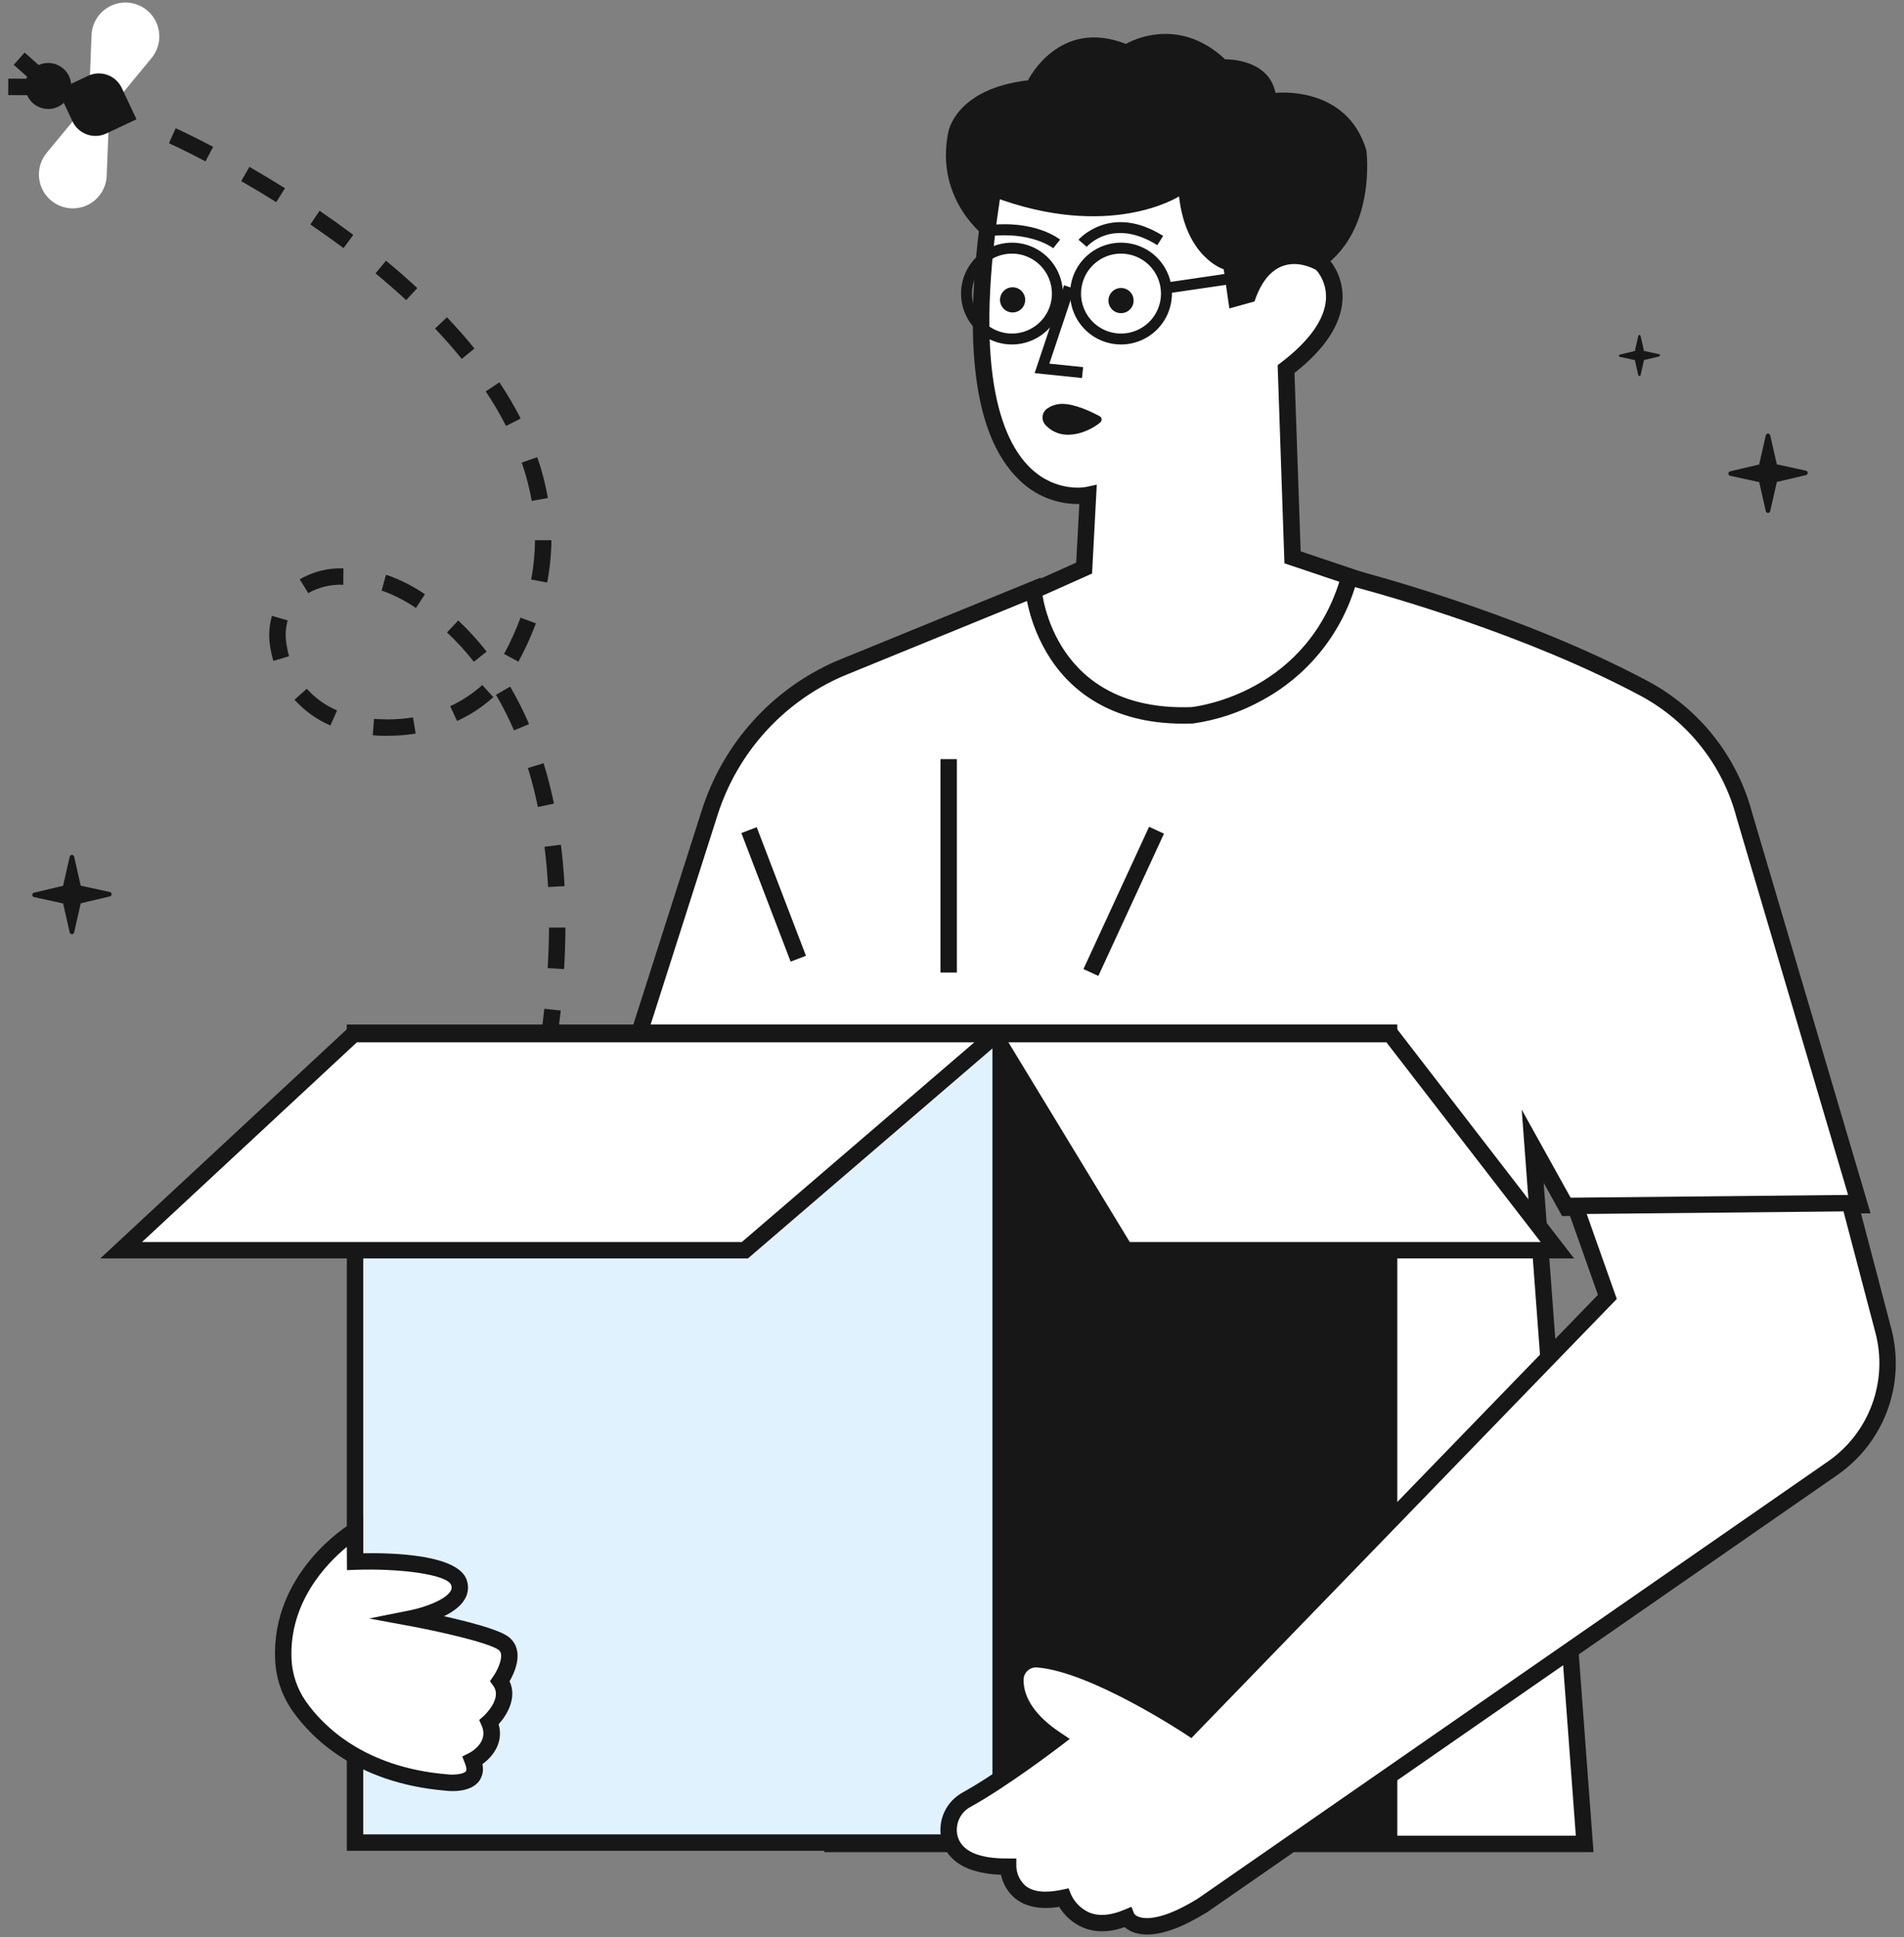 <svg width="116" height="118" viewBox="0 0 116 118" fill="none" xmlns="http://www.w3.org/2000/svg">
<rect x="0" y="0" width="116" height="118" fill="#808080" stroke="none"/>
<path d="M110.023 28.672L108.252 28.285L107.848 26.517C107.841 26.486 107.824 26.459 107.8 26.44C107.776 26.421 107.746 26.41 107.715 26.41C107.684 26.41 107.653 26.421 107.629 26.44C107.605 26.46 107.587 26.487 107.58 26.517L107.177 28.294L105.405 28.713C105.374 28.721 105.347 28.738 105.328 28.763C105.308 28.788 105.298 28.819 105.298 28.85C105.298 28.881 105.309 28.911 105.329 28.935C105.349 28.959 105.376 28.976 105.407 28.982L107.178 29.369L107.58 31.137C107.587 31.167 107.605 31.194 107.629 31.213C107.653 31.233 107.684 31.243 107.715 31.244C107.746 31.244 107.776 31.233 107.8 31.213C107.824 31.194 107.841 31.167 107.848 31.137L108.253 29.36L110.025 28.94C110.056 28.934 110.084 28.917 110.104 28.893C110.124 28.869 110.135 28.838 110.135 28.806C110.135 28.774 110.124 28.744 110.104 28.719C110.084 28.695 110.056 28.678 110.025 28.672H110.023ZM6.69 54.339L4.918 53.952L4.515 52.184C4.508 52.153 4.491 52.126 4.467 52.107C4.443 52.087 4.413 52.077 4.382 52.077C4.35 52.077 4.32 52.088 4.296 52.107C4.271 52.126 4.254 52.153 4.247 52.184L3.843 53.96L2.072 54.38C2.041 54.388 2.014 54.405 1.994 54.43C1.975 54.455 1.965 54.485 1.965 54.517C1.965 54.548 1.976 54.578 1.996 54.602C2.015 54.626 2.043 54.642 2.073 54.648L3.845 55.035L4.247 56.803C4.254 56.834 4.271 56.861 4.296 56.88C4.32 56.899 4.35 56.91 4.382 56.91C4.413 56.91 4.443 56.9 4.467 56.88C4.491 56.861 4.508 56.834 4.515 56.803L4.92 55.027L6.692 54.607C6.723 54.601 6.751 54.584 6.771 54.56C6.791 54.535 6.802 54.504 6.802 54.473C6.802 54.441 6.791 54.41 6.771 54.386C6.751 54.361 6.723 54.344 6.692 54.339H6.69ZM101.075 21.577L100.158 21.377L99.951 20.462C99.948 20.446 99.939 20.432 99.926 20.421C99.914 20.411 99.898 20.405 99.882 20.405C99.865 20.405 99.849 20.411 99.837 20.421C99.824 20.432 99.815 20.446 99.811 20.462L99.603 21.382L98.686 21.599C98.671 21.602 98.657 21.611 98.647 21.624C98.637 21.637 98.631 21.652 98.632 21.669C98.632 21.685 98.637 21.7 98.648 21.713C98.658 21.725 98.672 21.734 98.688 21.737L99.605 21.937L99.811 22.852C99.815 22.868 99.824 22.882 99.837 22.892C99.849 22.902 99.865 22.908 99.882 22.908C99.898 22.908 99.914 22.902 99.926 22.892C99.939 22.882 99.948 22.868 99.951 22.852L100.16 21.932L101.077 21.715C101.092 21.711 101.106 21.702 101.116 21.689C101.126 21.677 101.131 21.661 101.132 21.645C101.131 21.629 101.126 21.613 101.115 21.601C101.105 21.588 101.091 21.58 101.075 21.577Z" fill="#171718"/>
<path d="M5.463 5.02L5.577 2.137C5.59 1.809 5.681 1.49 5.842 1.204C6.004 0.919 6.231 0.676 6.504 0.496C6.778 0.315 7.091 0.203 7.417 0.167C7.742 0.131 8.072 0.173 8.378 0.29C8.685 0.407 8.959 0.596 9.178 0.84C9.398 1.084 9.555 1.377 9.639 1.694C9.722 2.012 9.729 2.345 9.658 2.665C9.587 2.985 9.441 3.284 9.232 3.537L7.398 5.76L5.463 5.02ZM4.678 7.089L2.845 9.312C2.636 9.565 2.49 9.863 2.42 10.184C2.349 10.504 2.356 10.836 2.439 11.153C2.522 11.471 2.68 11.763 2.899 12.007C3.118 12.251 3.392 12.44 3.698 12.557C4.005 12.674 4.334 12.717 4.66 12.681C4.986 12.646 5.299 12.533 5.573 12.353C5.847 12.172 6.074 11.929 6.235 11.643C6.396 11.358 6.487 11.038 6.5 10.71L6.615 7.827L4.678 7.089Z" fill="white"/>
<path d="M3.52 5.489L4.42 7.397C4.594 7.767 4.909 8.052 5.294 8.19C5.679 8.329 6.103 8.308 6.473 8.134L8.316 7.266L7.418 5.357C7.243 4.987 6.929 4.702 6.544 4.564C6.159 4.425 5.735 4.445 5.365 4.619L3.52 5.489Z" fill="#171718"/>
<path d="M2.937 6.639C3.711 6.639 4.338 6.011 4.338 5.237C4.338 4.463 3.711 3.835 2.937 3.835C2.163 3.835 1.535 4.463 1.535 5.237C1.535 6.011 2.163 6.639 2.937 6.639Z" fill="#171718"/>
<path d="M0.836 3.95L1.499 3.201L2.443 4.037L1.781 4.786L0.836 3.95Z" fill="#171718"/>
<path d="M0.5 5.79L0.507 4.79L1.768 4.798L1.762 5.798L0.5 5.79Z" fill="#171718"/>
<path d="M33.15 67.91L32.171 67.708C32.265 67.257 32.353 66.8 32.438 66.35L33.42 66.532C33.336 66.99 33.245 67.453 33.15 67.91ZM33.836 64.048L32.848 63.91C32.971 63.077 33.076 62.253 33.163 61.452L34.163 61.557C34.07 62.367 33.965 63.207 33.836 64.05V64.048ZM34.366 59.035L33.366 58.975C33.416 58.142 33.445 57.308 33.45 56.503H34.45C34.445 57.332 34.416 58.182 34.366 59.037V59.035ZM33.393 54.035C33.346 53.202 33.273 52.368 33.173 51.582L34.173 51.458C34.275 52.272 34.351 53.125 34.398 53.98L33.393 54.035ZM32.771 49.158C32.605 48.343 32.396 47.545 32.163 46.785L33.118 46.492C33.361 47.28 33.575 48.108 33.751 48.955L32.771 49.158ZM23.605 44.825C23.31 44.825 23.01 44.813 22.711 44.792L22.786 43.792C23.06 43.813 23.345 43.82 23.605 43.823C24.125 43.824 24.645 43.783 25.16 43.702L25.326 44.688C24.759 44.778 24.186 44.822 23.611 44.82L23.605 44.825ZM31.315 44.492C30.994 43.748 30.628 43.024 30.218 42.325L31.081 41.825C31.512 42.562 31.896 43.326 32.233 44.11L31.315 44.492ZM20.131 44.195C19.297 43.835 18.551 43.299 17.943 42.623L18.69 41.957C19.202 42.525 19.831 42.976 20.535 43.278L20.131 44.195ZM27.848 43.923L27.428 43.017C28.141 42.69 28.799 42.256 29.381 41.73L30.056 42.468C29.396 43.064 28.648 43.554 27.84 43.923H27.848ZM28.87 40.312C28.371 39.676 27.824 39.078 27.235 38.525L27.918 37.795C28.542 38.383 29.12 39.018 29.648 39.693L28.87 40.312ZM31.591 40.312L30.711 39.837C31.097 39.125 31.431 38.386 31.711 37.627L32.65 37.973C32.35 38.775 31.994 39.554 31.583 40.305L31.591 40.312ZM16.653 40.26C16.567 39.961 16.5 39.656 16.453 39.348C16.418 39.128 16.401 38.905 16.401 38.682C16.401 38.287 16.457 37.894 16.568 37.515L17.528 37.793C17.446 38.081 17.404 38.378 17.405 38.677C17.405 38.849 17.418 39.02 17.445 39.19C17.484 39.456 17.539 39.719 17.611 39.978L16.653 40.26ZM25.341 37.037C24.737 36.626 24.087 36.287 23.405 36.027L23.25 35.983L23.513 35.018L23.691 35.068C24.468 35.352 25.207 35.733 25.89 36.2L25.341 37.037ZM18.783 36.14L18.261 35.288C19.058 34.827 19.968 34.596 20.888 34.622H20.921L20.913 35.622H20.888C20.15 35.593 19.418 35.77 18.775 36.133L18.783 36.14ZM33.345 35.487L32.361 35.302C32.511 34.512 32.589 33.711 32.595 32.907H33.595C33.586 33.77 33.499 34.632 33.336 35.48L33.345 35.487ZM32.395 30.513C32.254 29.721 32.051 28.94 31.786 28.18L32.731 27.847C33.014 28.659 33.231 29.492 33.38 30.338L32.395 30.513ZM30.831 25.948C30.459 25.224 30.046 24.521 29.593 23.843L30.426 23.29C30.9 23.999 31.332 24.735 31.721 25.493L30.831 25.948ZM28.131 21.863C27.631 21.247 27.085 20.625 26.505 20.013L27.23 19.325C27.828 19.955 28.396 20.597 28.908 21.233L28.131 21.863ZM24.745 18.282C24.156 17.738 23.528 17.19 22.878 16.653L23.516 15.882C24.183 16.43 24.821 16.99 25.423 17.548L24.745 18.282ZM20.928 15.115C20.281 14.632 19.595 14.147 18.908 13.673L19.471 12.84C20.176 13.322 20.868 13.817 21.526 14.308L20.928 15.115ZM16.828 12.313C16.133 11.878 15.415 11.447 14.696 11.032L15.196 10.165C15.925 10.587 16.653 11.023 17.363 11.467L16.828 12.313ZM12.518 9.83C11.161 9.115 10.301 8.728 10.293 8.723L10.703 7.812C10.74 7.828 11.596 8.215 12.985 8.945L12.518 9.83Z" fill="#171718"/>
<path d="M82.782 35.309L78.748 33.952L78.35 22.484C83.28 18.742 80.517 16.06 80.517 16.06L80.307 10.814H60.632C56.965 32.195 66.288 30.147 66.288 30.147L66.052 34.602L61.102 36.814L61.298 45.41H83.465L82.782 35.309Z" fill="white"/>
<path d="M83.998 45.91H60.808L60.593 36.497L65.567 34.273L65.757 30.703C65.081 30.715 64.41 30.591 63.783 30.341C63.156 30.09 62.585 29.717 62.103 29.243C59.173 26.445 58.511 20.215 60.136 10.727L60.208 10.312H80.796L81.018 15.86C81.568 16.544 81.844 17.408 81.79 18.283C81.698 19.773 80.715 21.265 78.865 22.72L79.243 33.587L83.263 34.94L83.998 45.91ZM61.785 44.91H82.928L82.296 35.675L78.253 34.315L77.84 22.243L78.046 22.087C79.761 20.783 80.713 19.448 80.783 18.227C80.826 17.567 80.605 16.918 80.17 16.42L80.026 16.282L79.826 11.315H61.051C59.218 22.393 60.976 26.788 62.793 28.523C64.38 30.037 66.161 29.668 66.178 29.663L66.82 29.523L66.533 34.938L61.608 37.14L61.785 44.91Z" fill="#171718"/>
<path d="M71.831 11.964C71.831 11.964 67.621 14.689 60.439 11.964L60.09 14.474C60.09 14.474 56.924 12.219 57.774 8.045C57.774 8.045 58.2 5.404 62.63 4.892C62.63 4.892 64.504 1.059 68.594 2.677C68.594 2.677 71.66 0.804 74.642 3.615C74.642 3.615 77.282 3.53 77.709 5.659C77.709 5.659 82.052 5.149 83.246 9.159C83.246 9.159 83.927 14.274 80.264 16.492C80.264 16.492 77.622 14.784 76.43 18.362L74.897 18.789L74.555 16.404C74.555 16.404 72.255 15.712 71.831 11.964Z" fill="#171718"/>
<path d="M61.653 20.985C61.039 20.985 60.439 20.803 59.929 20.463C59.419 20.122 59.022 19.637 58.787 19.071C58.552 18.504 58.491 17.88 58.61 17.279C58.73 16.677 59.026 16.124 59.459 15.69C59.893 15.257 60.446 14.961 61.047 14.842C61.649 14.722 62.273 14.783 62.839 15.018C63.406 15.253 63.891 15.65 64.231 16.16C64.572 16.671 64.754 17.27 64.754 17.884C64.753 18.706 64.426 19.494 63.845 20.076C63.263 20.657 62.475 20.984 61.653 20.985ZM61.653 15.449C61.171 15.449 60.7 15.591 60.3 15.859C59.899 16.127 59.587 16.507 59.403 16.952C59.218 17.397 59.17 17.886 59.264 18.359C59.358 18.831 59.59 19.265 59.931 19.605C60.271 19.946 60.705 20.178 61.177 20.272C61.65 20.366 62.139 20.318 62.584 20.133C63.029 19.949 63.41 19.637 63.677 19.236C63.945 18.836 64.088 18.365 64.088 17.884C64.087 17.238 63.83 16.619 63.374 16.162C62.917 15.706 62.298 15.449 61.653 15.449ZM68.297 20.985C67.684 20.985 67.084 20.803 66.574 20.463C66.064 20.122 65.667 19.637 65.432 19.071C65.197 18.504 65.136 17.88 65.255 17.279C65.375 16.677 65.671 16.124 66.104 15.69C66.538 15.257 67.091 14.961 67.692 14.842C68.294 14.722 68.918 14.783 69.484 15.018C70.051 15.253 70.536 15.65 70.876 16.16C71.217 16.671 71.399 17.27 71.399 17.884C71.398 18.706 71.071 19.494 70.49 20.076C69.908 20.657 69.12 20.984 68.297 20.985ZM68.297 15.449C67.816 15.449 67.345 15.591 66.945 15.859C66.544 16.127 66.232 16.507 66.048 16.952C65.864 17.397 65.815 17.886 65.909 18.359C66.003 18.831 66.235 19.265 66.576 19.605C66.916 19.946 67.35 20.178 67.822 20.272C68.295 20.366 68.784 20.318 69.229 20.133C69.674 19.949 70.055 19.637 70.322 19.236C70.59 18.836 70.733 18.365 70.733 17.884C70.732 17.238 70.475 16.619 70.019 16.162C69.562 15.706 68.943 15.449 68.297 15.449Z" fill="#171718"/>
<path d="M61.692 19.034C62.116 19.034 62.459 18.69 62.459 18.267C62.459 17.843 62.116 17.5 61.692 17.5C61.269 17.5 60.926 17.843 60.926 18.267C60.926 18.69 61.269 19.034 61.692 19.034Z" fill="#171718"/>
<path d="M68.298 19.077C68.721 19.077 69.065 18.734 69.065 18.31C69.065 17.887 68.721 17.544 68.298 17.544C67.874 17.544 67.531 17.887 67.531 18.31C67.531 18.734 67.874 19.077 68.298 19.077Z" fill="#171718"/>
<path d="M71.016 17.217L74.784 16.663L74.88 17.323L71.112 17.876L71.016 17.217Z" fill="#171718"/>
<path d="M65.92 23.029L63.035 22.73L64.825 17.377L65.458 17.589L63.932 22.152L65.988 22.365L65.92 23.029ZM64.168 15.122C64.155 15.11 62.818 14.067 60.197 14.395L60.113 13.729C63.038 13.364 64.527 14.549 64.588 14.599L64.167 15.115L64.377 14.857L64.168 15.122ZM66.207 15.037L65.707 14.604C65.727 14.58 67.673 12.367 70.863 14.37L70.508 14.935C67.813 13.244 66.27 14.964 66.207 15.037ZM63.715 25.91C63.644 25.841 63.59 25.757 63.556 25.663C63.522 25.57 63.509 25.471 63.518 25.372C63.528 25.274 63.559 25.178 63.609 25.093C63.66 25.008 63.729 24.935 63.812 24.88C64.063 24.709 64.359 24.613 64.663 24.604C65.457 24.58 66.507 25.09 66.997 25.354C67.029 25.371 67.057 25.396 67.078 25.426C67.098 25.456 67.112 25.491 67.116 25.528C67.12 25.564 67.116 25.601 67.103 25.636C67.09 25.67 67.069 25.701 67.042 25.725C66.492 26.209 64.817 27.057 63.715 25.91Z" fill="#171718"/>
<path d="M62.962 35.91C62.962 35.91 63.629 43.91 72.629 43.577C72.629 43.577 80.046 42.827 82.212 35.16C82.212 35.16 92.122 37.637 100.186 41.944C101.676 42.741 102.986 43.837 104.033 45.163C105.08 46.489 105.843 48.018 106.272 49.652L113.296 73.41L95.462 73.577L93.379 69.827L96.546 112.327H50.712L49.546 77.494L34.879 75.66L43.244 49.494C43.861 47.558 44.885 45.776 46.246 44.267C47.607 42.758 49.275 41.557 51.137 40.744L62.962 35.91Z" fill="white"/>
<path d="M97.084 112.827H50.229L49.062 77.937L34.219 76.077L42.767 49.329C43.407 47.326 44.466 45.483 45.875 43.922C47.283 42.362 49.008 41.119 50.934 40.277L63.4 35.185L63.457 35.864C63.485 36.182 64.215 43.375 72.589 43.074C73.039 43.024 79.709 42.162 81.727 35.019L81.859 34.552L82.33 34.67C82.43 34.695 92.392 37.212 100.417 41.504C101.966 42.336 103.327 43.477 104.417 44.857C105.506 46.237 106.301 47.826 106.75 49.525L113.962 73.91L95.169 74.077L94.047 72.055L97.084 112.827ZM51.195 111.827H96.007L92.71 67.595L95.755 73.077L112.629 72.91L105.795 49.794C105.382 48.224 104.649 46.756 103.644 45.482C102.639 44.207 101.382 43.153 99.952 42.385C93.015 38.68 84.594 36.312 82.554 35.765C81.638 38.733 79.587 41.22 76.847 42.684C75.554 43.396 74.142 43.867 72.68 44.074H72.649C72.46 44.074 72.277 44.084 72.095 44.084C67.575 44.084 65.205 41.962 64.005 40.14C63.305 39.066 62.817 37.867 62.567 36.609L51.329 41.199C49.534 41.984 47.928 43.142 46.616 44.597C45.304 46.052 44.318 47.769 43.722 49.635L35.539 75.244L50.03 77.055L51.195 111.827Z" fill="#171718"/>
<path d="M21.629 62.91H84.629V112.244H21.629V62.91Z" fill="#E0F2FE"/>
<path d="M85.129 112.744H21.129V62.41H85.129V112.744ZM22.129 111.744H84.129V63.41H22.129V111.744Z" fill="#171718"/>
<path d="M7.379 76.16H45.379L60.712 62.993H21.546L7.379 76.16Z" fill="white"/>
<path d="M45.566 76.66H6.109L21.351 62.493H62.064L45.566 76.66ZM8.653 75.66H45.196L59.363 63.493H21.744L8.653 75.66Z" fill="#171718"/>
<path d="M60.465 62.91H84.632V112.244H60.465V62.91Z" fill="#171718"/>
<path d="M94.88 76.16H68.547L60.547 62.993H84.713L94.88 76.16Z" fill="white"/>
<path d="M95.9 76.66H68.267L59.66 62.493H84.965L95.9 76.66ZM68.83 75.66H93.864L84.465 63.493H61.437L68.83 75.66Z" fill="#171718"/>
<path d="M21.63 93.243C21.63 93.243 17.045 96.023 17.261 101.077C17.306 102.106 17.644 103.101 18.235 103.945C19.38 105.577 21.973 108.128 27.13 108.577C27.13 108.577 29.463 108.91 28.796 107.243C28.796 107.243 30.463 106.41 29.796 104.91C29.796 104.91 31.296 103.577 30.463 102.41C30.463 102.41 31.63 100.743 30.63 100.077C29.63 99.41 25.13 98.577 25.13 98.577C25.13 98.577 28.463 97.91 27.963 96.41C27.463 94.91 21.63 95.132 21.63 95.132V93.243Z" fill="white"/>
<path d="M27.584 109.107C27.413 109.108 27.242 109.096 27.072 109.074C21.659 108.599 18.955 105.835 17.825 104.229C17.178 103.308 16.809 102.22 16.762 101.095C16.534 95.809 21.172 92.929 21.37 92.815L22.129 92.355V94.619C23.962 94.585 27.919 94.7 28.437 96.252C28.503 96.444 28.526 96.647 28.506 96.849C28.485 97.05 28.42 97.245 28.315 97.419C28.059 97.862 27.567 98.202 27.049 98.455C28.462 98.769 30.262 99.229 30.905 99.657C31.062 99.759 31.196 99.892 31.299 100.047C31.402 100.203 31.472 100.378 31.505 100.562C31.635 101.252 31.279 102.014 31.045 102.417C31.507 103.399 30.919 104.439 30.379 105.037C30.7 106.164 30.014 107.017 29.389 107.465C29.433 107.646 29.437 107.835 29.4 108.017C29.362 108.2 29.285 108.372 29.172 108.52C28.785 109.01 28.082 109.107 27.584 109.107ZM21.129 94.232C19.895 95.245 17.612 97.604 17.76 101.052C17.8 101.985 18.106 102.888 18.642 103.654C19.674 105.119 22.152 107.642 27.172 108.079H27.199C27.644 108.14 28.24 108.079 28.382 107.902C28.44 107.829 28.42 107.65 28.33 107.425L28.164 106.999L28.575 106.794C28.7 106.729 29.795 106.127 29.342 105.11L29.194 104.777L29.467 104.535C29.477 104.525 30.619 103.484 30.059 102.702L29.85 102.41L30.052 102.12C30.274 101.8 30.599 101.144 30.522 100.745C30.514 100.693 30.495 100.643 30.467 100.599C30.438 100.555 30.4 100.518 30.355 100.49C29.689 100.045 26.742 99.38 25.04 99.065L22.489 98.592L25.034 98.084C25.797 97.93 27.13 97.477 27.455 96.917C27.488 96.865 27.509 96.806 27.515 96.745C27.521 96.684 27.512 96.623 27.49 96.565C27.267 95.89 24.232 95.53 21.657 95.629L21.139 95.649L21.129 94.232Z" fill="#171718"/>
<path d="M112.7 73.29L95.965 73.457L97.93 79.002L72.515 105.234C72.515 105.234 66.682 101.344 63.222 101.067C63.05 101.054 62.877 101.076 62.714 101.132C62.551 101.189 62.401 101.277 62.274 101.394C62.147 101.51 62.044 101.651 61.974 101.808C61.903 101.965 61.865 102.135 61.862 102.307C61.85 103.234 62.28 104.59 64.317 105.949C64.317 105.949 61.15 108.375 58.902 109.615C58.502 109.829 58.183 110.166 57.991 110.576C57.799 110.986 57.745 111.447 57.837 111.89C58.048 112.809 58.892 113.724 61.423 113.704C61.423 113.704 61.423 116.315 64.798 115.592C64.798 115.592 65.763 118.004 68.657 116.797C68.657 116.797 69.465 118.402 73.238 116.075L111.667 89.427C112.975 88.52 113.973 87.232 114.524 85.738C115.076 84.244 115.154 82.617 114.748 81.077L112.7 73.29Z" fill="white"/>
<path d="M69.892 117.845C69.658 117.847 69.425 117.817 69.199 117.755C68.947 117.686 68.712 117.564 68.512 117.395C67.569 117.729 66.714 117.729 65.964 117.412C65.368 117.153 64.867 116.715 64.531 116.159C63.392 116.339 62.49 116.159 61.846 115.644C61.405 115.275 61.101 114.768 60.986 114.205C58.389 114.11 57.571 112.975 57.349 112.01C57.233 111.461 57.298 110.89 57.534 110.381C57.77 109.872 58.165 109.453 58.659 109.187C60.297 108.28 62.474 106.705 63.471 105.965C61.722 104.605 61.349 103.245 61.361 102.309C61.364 102.068 61.417 101.83 61.516 101.611C61.615 101.391 61.757 101.195 61.935 101.032C62.113 100.87 62.322 100.746 62.55 100.668C62.778 100.589 63.019 100.558 63.259 100.577C66.352 100.817 71.109 103.744 72.441 104.59L97.354 78.877L95.259 72.964L113.082 72.787L115.23 80.954C115.659 82.593 115.574 84.324 114.988 85.914C114.401 87.504 113.341 88.875 111.951 89.844L73.51 116.51H73.499C72.057 117.399 70.847 117.845 69.892 117.845ZM69.099 116.577C69.305 116.872 70.372 117.262 72.962 115.667L111.381 89.017C112.602 88.165 113.534 86.96 114.049 85.563C114.565 84.166 114.64 82.644 114.264 81.204L112.314 73.794L96.669 73.95L98.502 79.127L72.582 105.88L72.236 105.649C72.179 105.612 66.471 101.83 63.182 101.574C63.078 101.565 62.974 101.579 62.875 101.613C62.776 101.647 62.686 101.701 62.609 101.772C62.532 101.841 62.47 101.926 62.427 102.02C62.384 102.114 62.362 102.217 62.361 102.32C62.346 103.444 63.117 104.557 64.594 105.54L65.175 105.929L64.619 106.354C64.489 106.454 61.391 108.819 59.142 110.062C58.838 110.222 58.593 110.477 58.446 110.788C58.298 111.099 58.256 111.45 58.324 111.787C58.544 112.747 59.587 113.227 61.419 113.212H61.919V113.712C61.93 113.934 61.985 114.151 62.081 114.352C62.177 114.552 62.312 114.731 62.479 114.879C62.947 115.252 63.691 115.332 64.691 115.119L65.102 115.03L65.259 115.422C65.484 115.902 65.875 116.285 66.359 116.502C66.939 116.742 67.645 116.69 68.46 116.352L68.93 116.155L69.099 116.577Z" fill="#171718"/>
<path d="M66.008 59.032L70.007 50.365L70.915 50.784L66.916 59.45L66.008 59.032Z" fill="#171718"/>
<path d="M57.297 46.243H58.297V59.243H57.297V46.243Z" fill="#171718"/>
<path d="M45.168 50.747L46.102 50.389L49.102 58.222L48.169 58.58L45.168 50.747Z" fill="#171718"/>
</svg>
